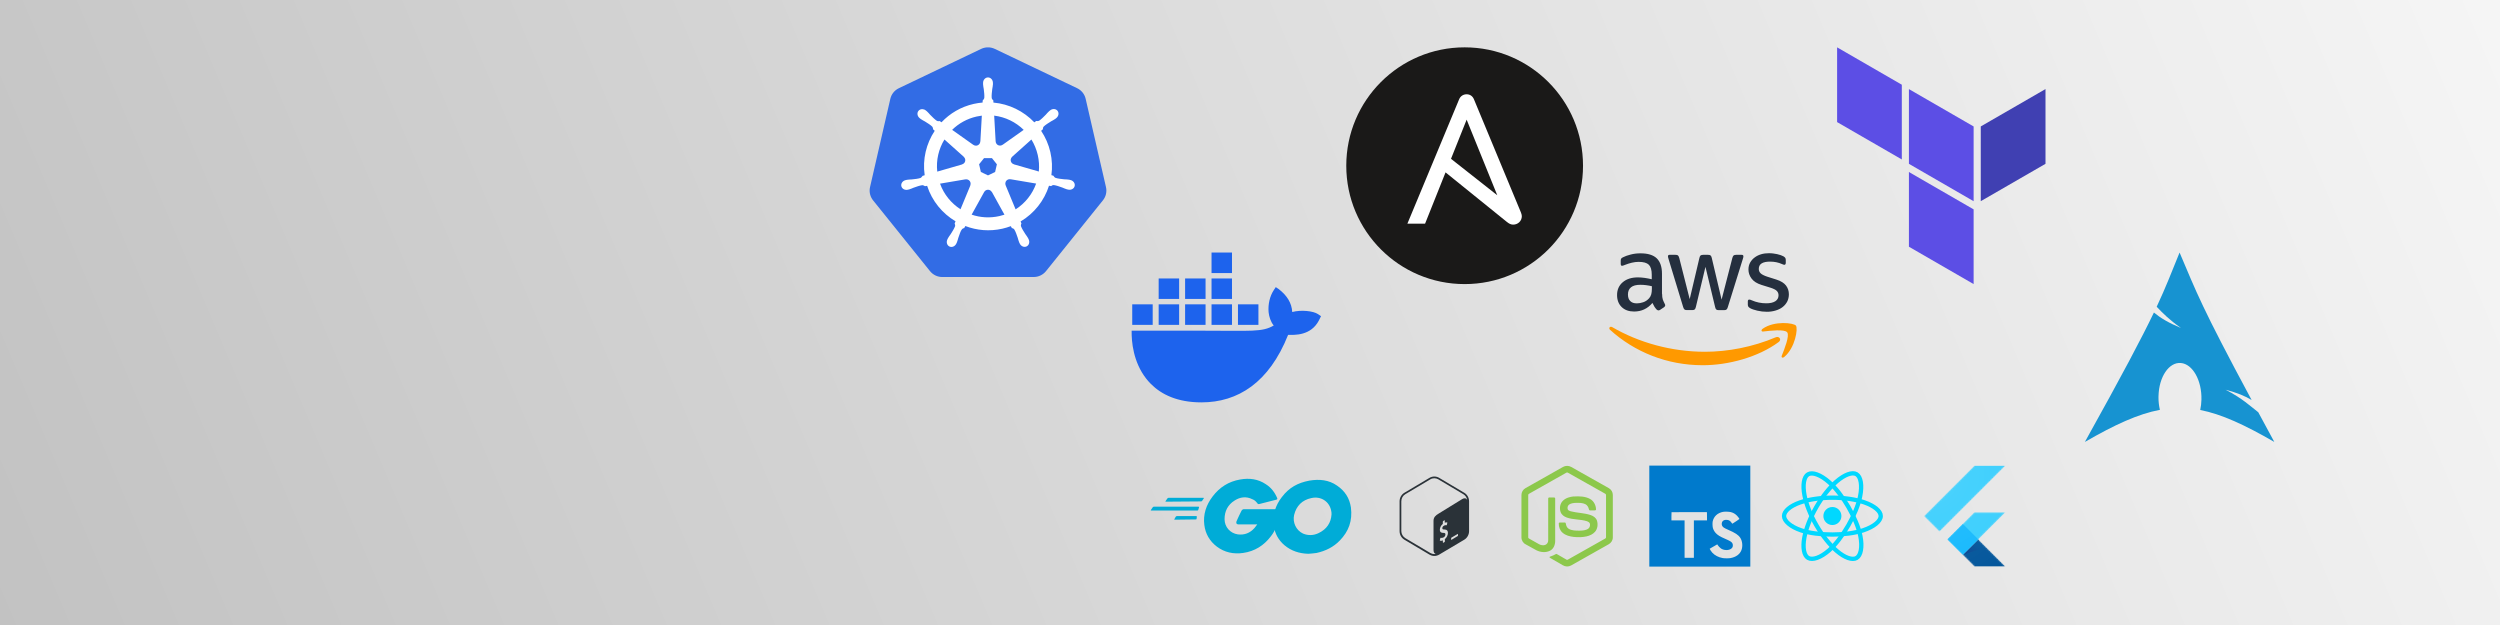<svg width="1584" height="396" viewBox="0 0 1584 396" fill="none" xmlns="http://www.w3.org/2000/svg">
<rect x="0" y="0" width="1584" height="396" fill="#808080" stroke="none"/>
<rect width="1584" height="396" fill="url(#paint0_linear_1_2)"/>
<g clip-path="url(#clip0_1_2)">
<path d="M835.048 199.01C832.106 197.025 824.376 196.177 818.755 197.695C818.452 192.083 815.566 187.354 810.285 183.228L808.33 181.913L807.028 183.885C804.467 187.782 803.388 192.974 803.77 197.693C804.072 200.601 805.081 203.87 807.028 206.241C799.713 210.495 792.971 209.529 763.111 209.529H717.009C716.874 216.288 717.958 229.29 726.206 239.874C727.117 241.043 728.117 242.174 729.2 243.263C735.906 249.995 746.037 254.931 761.188 254.945C784.301 254.966 804.103 242.443 816.148 212.162C820.112 212.227 830.575 212.874 835.696 202.955C835.821 202.788 836.998 200.324 836.998 200.324L835.047 199.009L835.048 199.01ZM747.096 192.829H734.132V205.825H747.096V192.829ZM763.844 192.829H750.88V205.825H763.844V192.829ZM780.592 192.829H767.628V205.825H780.592V192.829ZM797.34 192.829H784.377V205.825H797.34V192.829ZM730.348 192.829H717.384V205.825H730.348V192.829ZM747.096 176.415H734.132V189.411H747.096V176.415ZM763.844 176.415H750.88V189.411H763.844V176.415ZM780.592 176.415H767.628V189.411H780.592V176.415ZM780.592 160H767.628V172.995H780.592V160Z" fill="#1D63ED"/>
</g>
<g clip-path="url(#clip1_1_2)">
<path d="M625.48 30.013C624.154 30.08 622.855 30.408 621.659 30.98L569.511 55.893C568.161 56.537 566.976 57.475 566.041 58.636C565.107 59.798 564.449 61.153 564.116 62.601L551.251 118.562C550.953 119.851 550.92 121.186 551.153 122.489C551.385 123.791 551.879 125.034 552.604 126.143C552.78 126.415 552.97 126.677 553.171 126.93L589.266 171.801C590.2 172.963 591.386 173.9 592.736 174.544C594.085 175.188 595.564 175.523 597.062 175.522L654.945 175.509C656.442 175.51 657.921 175.177 659.271 174.534C660.62 173.891 661.807 172.955 662.741 171.795L698.822 126.917C699.757 125.755 700.416 124.4 700.75 122.951C701.083 121.502 701.083 119.997 700.75 118.548L687.865 62.588C687.531 61.139 686.873 59.784 685.939 58.623C685.005 57.462 683.819 56.524 682.469 55.879L630.315 30.98C628.811 30.261 627.148 29.928 625.48 30.013Z" fill="#326CE5"/>
<path d="M625.997 49.057C624.273 49.057 622.875 50.609 622.875 52.525C622.875 52.554 622.882 52.582 622.882 52.611C622.88 52.871 622.867 53.185 622.875 53.411C622.917 54.516 623.157 55.361 623.302 56.379C623.565 58.557 623.785 60.362 623.649 62.04C623.517 62.673 623.051 63.252 622.635 63.654L622.562 64.974C620.689 65.129 618.803 65.414 616.92 65.841C608.815 67.681 601.838 71.855 596.525 77.491C596.18 77.256 595.577 76.823 595.398 76.691C594.841 76.766 594.277 76.938 593.544 76.51C592.147 75.57 590.875 74.273 589.335 72.71C588.63 71.962 588.119 71.25 587.281 70.529C587.091 70.365 586.801 70.144 586.588 69.975C585.933 69.453 585.16 69.181 584.414 69.155C583.454 69.122 582.53 69.498 581.926 70.256C580.851 71.603 581.195 73.663 582.693 74.857C582.708 74.869 582.724 74.878 582.74 74.89C582.945 75.057 583.197 75.27 583.386 75.41C584.276 76.067 585.088 76.403 585.974 76.924C587.841 78.077 589.389 79.032 590.616 80.185C591.095 80.696 591.179 81.596 591.243 81.985L592.243 82.879C586.888 90.937 584.409 100.891 585.874 111.032L584.567 111.412C584.222 111.857 583.736 112.557 583.226 112.766C581.62 113.272 579.813 113.458 577.631 113.686C576.606 113.772 575.722 113.721 574.636 113.926C574.397 113.972 574.064 114.058 573.803 114.12C573.794 114.122 573.785 114.124 573.776 114.126C573.762 114.13 573.743 114.137 573.729 114.14C571.89 114.584 570.708 116.275 571.088 117.941C571.469 119.607 573.266 120.62 575.117 120.221C575.13 120.218 575.149 120.218 575.163 120.215C575.184 120.21 575.202 120.2 575.223 120.195C575.481 120.138 575.805 120.075 576.03 120.015C577.098 119.729 577.871 119.309 578.831 118.941C580.897 118.2 582.607 117.582 584.273 117.341C584.969 117.286 585.703 117.77 586.068 117.974L587.428 117.741C590.559 127.446 597.12 135.291 605.429 140.213L604.862 141.573C605.066 142.102 605.291 142.816 605.139 143.338C604.533 144.909 603.496 146.567 602.314 148.415C601.742 149.269 601.156 149.932 600.64 150.909C600.516 151.143 600.359 151.502 600.24 151.749C599.438 153.465 600.026 155.442 601.567 156.184C603.118 156.93 605.042 156.143 605.875 154.423C605.877 154.421 605.881 154.419 605.882 154.417C605.883 154.415 605.881 154.412 605.882 154.41C606.001 154.166 606.169 153.846 606.269 153.616C606.711 152.603 606.858 151.735 607.169 150.756C607.995 148.681 608.449 146.505 609.586 145.149C609.897 144.778 610.405 144.635 610.931 144.494L611.638 143.214C618.881 145.993 626.988 146.739 635.087 144.901C636.935 144.481 638.718 143.939 640.442 143.287C640.641 143.639 641.01 144.317 641.109 144.487C641.644 144.661 642.228 144.751 642.703 145.454C643.554 146.907 644.136 148.626 644.844 150.702C645.155 151.682 645.309 152.55 645.751 153.563C645.852 153.794 646.019 154.119 646.138 154.363C646.969 156.088 648.9 156.878 650.453 156.13C651.994 155.388 652.583 153.412 651.78 151.696C651.661 151.449 651.497 151.09 651.373 150.856C650.857 149.878 650.272 149.222 649.699 148.368C648.518 146.52 647.538 144.985 646.932 143.414C646.678 142.604 646.974 142.1 647.172 141.573C647.054 141.438 646.801 140.673 646.652 140.313C655.286 135.216 661.655 127.079 664.645 117.681C665.049 117.744 665.751 117.868 665.979 117.914C666.449 117.605 666.88 117.201 667.727 117.267C669.393 117.508 671.104 118.127 673.169 118.868C674.129 119.235 674.902 119.662 675.97 119.948C676.196 120.008 676.519 120.065 676.777 120.121C676.798 120.126 676.816 120.137 676.837 120.141C676.851 120.144 676.87 120.145 676.884 120.148C678.734 120.546 680.532 119.534 680.912 117.867C681.292 116.202 680.111 114.51 678.271 114.066C678.003 114.006 677.624 113.902 677.364 113.853C676.278 113.647 675.394 113.698 674.369 113.613C672.187 113.384 670.38 113.198 668.774 112.693C668.119 112.439 667.653 111.66 667.427 111.339L666.166 110.972C666.82 106.245 666.643 101.325 665.512 96.402C664.371 91.433 662.354 86.889 659.663 82.885C659.987 82.591 660.597 82.051 660.771 81.892C660.821 81.332 660.778 80.745 661.357 80.125C662.585 78.972 664.133 78.017 665.999 76.864C666.885 76.343 667.704 76.007 668.594 75.35C668.795 75.202 669.069 74.967 669.281 74.797C670.778 73.603 671.122 71.543 670.048 70.196C668.973 68.848 666.89 68.721 665.392 69.915C665.179 70.084 664.89 70.304 664.699 70.469C663.861 71.19 663.343 71.902 662.638 72.65C661.099 74.213 659.826 75.517 658.43 76.457C657.824 76.809 656.938 76.688 656.535 76.664L655.348 77.511C648.579 70.413 639.362 65.876 629.438 64.994C629.41 64.578 629.374 63.827 629.365 63.601C628.958 63.212 628.468 62.88 628.344 62.04C628.209 60.362 628.435 58.557 628.698 56.379C628.843 55.361 629.084 54.516 629.125 53.411C629.134 53.16 629.119 52.796 629.118 52.525C629.118 50.609 627.721 49.057 625.997 49.057ZM622.089 73.263L621.161 89.634L621.095 89.667C621.033 91.132 619.827 92.301 618.347 92.301C617.741 92.301 617.181 92.106 616.726 91.774L616.7 91.788L603.274 82.272C607.401 78.215 612.678 75.217 618.761 73.837C619.872 73.584 620.982 73.397 622.089 73.263ZM629.912 73.263C637.013 74.136 643.58 77.351 648.612 82.279L635.274 91.734L635.227 91.714C634.043 92.579 632.375 92.364 631.452 91.207C631.074 90.734 630.876 90.176 630.852 89.614L630.839 89.607L629.912 73.263ZM598.406 88.387L610.664 99.35L610.651 99.416C611.757 100.378 611.92 102.047 610.997 103.204C610.619 103.678 610.113 103.996 609.57 104.144L609.557 104.197L593.844 108.732C593.044 101.42 594.768 94.312 598.406 88.387ZM653.501 88.393C655.322 91.345 656.702 94.642 657.523 98.216C658.334 101.747 658.537 105.272 658.203 108.678L642.41 104.131L642.397 104.064C640.982 103.678 640.113 102.239 640.442 100.797C640.577 100.206 640.891 99.706 641.316 99.336L641.31 99.303L653.501 88.393ZM623.482 100.196H628.504L631.626 104.097L630.505 108.965L625.997 111.132L621.475 108.959L620.354 104.091L623.482 100.196ZM639.582 113.546C639.796 113.536 640.008 113.555 640.216 113.593L640.242 113.56L656.496 116.307C654.117 122.989 649.565 128.777 643.484 132.651L637.175 117.414L637.195 117.387C636.615 116.041 637.195 114.462 638.528 113.82C638.87 113.655 639.226 113.564 639.582 113.546ZM612.285 113.613C613.525 113.63 614.637 114.491 614.926 115.754C615.061 116.345 614.995 116.93 614.772 117.447L614.819 117.507L608.576 132.591C602.74 128.846 598.091 123.24 595.605 116.36L611.718 113.626L611.744 113.66C611.925 113.627 612.107 113.611 612.285 113.613ZM625.897 120.221C626.329 120.205 626.767 120.294 627.184 120.495C627.73 120.758 628.152 121.172 628.418 121.668H628.478L636.421 136.019C635.39 136.364 634.33 136.659 633.246 136.905C627.171 138.285 621.116 137.867 615.633 135.999L623.556 121.675H623.569C624.045 120.786 624.946 120.256 625.897 120.221Z" fill="white"/>
</g>
<g clip-path="url(#clip2_1_2)">
<path fill-rule="evenodd" clip-rule="evenodd" d="M1250.49 180V132.662L1209.49 108.982V156.321L1250.49 180ZM1250.49 127.488L1209.49 103.809V56.45L1250.49 80.129V127.488Z" fill="#5C4EE5"/>
<path fill-rule="evenodd" clip-rule="evenodd" d="M1296.03 103.789V56.431L1255.01 80.11V127.468L1296.03 103.789Z" fill="#4040B2"/>
<path fill-rule="evenodd" clip-rule="evenodd" d="M1204.99 101.038V53.679L1163.99 30V77.359L1204.99 101.038Z" fill="#5C4EE5"/>
</g>
<path d="M927.731 312.195L911.859 302.765C910.92 302.211 909.853 301.912 908.787 301.912C907.72 301.912 906.653 302.211 905.715 302.765L889.843 312.195C887.965 313.304 886.771 315.395 886.771 317.656V336.515C886.771 338.776 887.923 340.824 889.843 341.976L905.715 351.405C906.653 351.96 907.72 352.259 908.787 352.259C909.853 352.259 910.92 351.96 911.859 351.405L927.731 341.976C929.608 340.867 930.803 338.776 930.803 336.515V317.613C930.803 315.395 929.651 313.304 927.731 312.195ZM915.443 341.635L915.485 343C915.485 343.171 915.4 343.341 915.272 343.427L914.461 343.896C914.333 343.981 914.248 343.896 914.205 343.725V342.403C913.523 342.701 912.84 342.744 912.371 342.573C912.285 342.531 912.243 342.403 912.285 342.275L912.584 341.037C912.627 340.952 912.669 340.824 912.712 340.781C912.755 340.739 912.755 340.739 912.797 340.739C912.84 340.696 912.883 340.696 912.925 340.739C913.395 340.909 914.035 340.824 914.589 340.525C915.357 340.141 915.827 339.373 915.827 338.605C915.827 337.923 915.443 337.624 914.547 337.624C913.395 337.624 912.328 337.411 912.285 335.704C912.285 334.296 913.011 332.845 914.163 331.949V330.584C914.163 330.413 914.248 330.243 914.376 330.157L915.144 329.645C915.272 329.56 915.357 329.645 915.4 329.816V331.181C915.955 330.968 916.467 330.883 916.936 331.011C917.021 331.053 917.064 331.181 917.021 331.309L916.723 332.504C916.68 332.589 916.637 332.675 916.595 332.76C916.552 332.803 916.552 332.803 916.509 332.803C916.467 332.803 916.424 332.845 916.381 332.803C916.168 332.76 915.699 332.632 914.931 333.059C914.12 333.485 913.821 334.168 913.864 334.68C913.864 335.32 914.205 335.491 915.272 335.491C916.723 335.533 917.363 336.173 917.405 337.624C917.405 339.117 916.637 340.653 915.443 341.635ZM923.763 339.331C923.763 339.459 923.763 339.587 923.635 339.629L919.624 342.061C919.539 342.104 919.453 342.061 919.453 341.933V340.909C919.453 340.781 919.539 340.696 919.624 340.653L923.592 338.307C923.677 338.264 923.763 338.307 923.763 338.435V339.331ZM926.536 316.163L911.517 325.421C909.64 326.531 908.275 327.725 908.275 329.987V348.504C908.275 349.869 908.829 350.723 909.64 350.979C909.384 351.021 909.085 351.064 908.787 351.064C907.891 351.064 907.037 350.808 906.269 350.381L890.397 340.952C888.861 340.013 887.88 338.307 887.88 336.472V317.613C887.88 315.779 888.861 314.029 890.397 313.133L906.269 303.704C907.037 303.235 907.891 303.021 908.787 303.021C909.683 303.021 910.536 303.277 911.304 303.704L927.176 313.133C928.499 313.901 929.352 315.267 929.608 316.76C929.096 315.651 927.901 315.352 926.536 316.163Z" fill="#2A3238"/>
<g clip-path="url(#clip3_1_2)">
<path d="M1053.11 186.211C1053.11 187.671 1053.26 188.855 1053.54 189.724C1053.86 190.592 1054.25 191.539 1054.8 192.566C1055 192.882 1055.08 193.197 1055.08 193.474C1055.08 193.868 1054.84 194.263 1054.33 194.658L1051.84 196.316C1051.49 196.553 1051.13 196.671 1050.82 196.671C1050.42 196.671 1050.03 196.474 1049.63 196.118C1049.08 195.526 1048.61 194.895 1048.21 194.263C1047.82 193.592 1047.42 192.842 1046.99 191.934C1043.91 195.566 1040.04 197.382 1035.38 197.382C1032.07 197.382 1029.42 196.434 1027.49 194.539C1025.55 192.645 1024.57 190.118 1024.57 186.961C1024.57 183.605 1025.75 180.882 1028.16 178.829C1030.57 176.776 1033.76 175.75 1037.83 175.75C1039.17 175.75 1040.55 175.868 1042.01 176.066C1043.47 176.263 1044.97 176.579 1046.55 176.934V174.053C1046.55 171.053 1045.92 168.961 1044.7 167.737C1043.43 166.513 1041.3 165.921 1038.26 165.921C1036.88 165.921 1035.46 166.079 1034 166.434C1032.54 166.789 1031.12 167.224 1029.74 167.776C1029.11 168.053 1028.63 168.211 1028.36 168.289C1028.08 168.368 1027.88 168.408 1027.72 168.408C1027.17 168.408 1026.89 168.013 1026.89 167.184V165.25C1026.89 164.618 1026.97 164.145 1027.17 163.868C1027.37 163.592 1027.72 163.316 1028.28 163.039C1029.66 162.329 1031.32 161.737 1033.25 161.263C1035.18 160.75 1037.24 160.513 1039.41 160.513C1044.11 160.513 1047.54 161.579 1049.75 163.711C1051.92 165.842 1053.03 169.079 1053.03 173.421V186.211H1053.11ZM1037.08 192.211C1038.38 192.211 1039.72 191.974 1041.14 191.5C1042.57 191.026 1043.83 190.158 1044.89 188.974C1045.53 188.224 1046 187.395 1046.24 186.447C1046.47 185.5 1046.63 184.355 1046.63 183.013V181.355C1045.49 181.079 1044.26 180.842 1043 180.684C1041.74 180.526 1040.51 180.447 1039.29 180.447C1036.64 180.447 1034.71 180.961 1033.41 182.026C1032.11 183.092 1031.47 184.592 1031.47 186.566C1031.47 188.421 1031.95 189.803 1032.93 190.75C1033.88 191.737 1035.26 192.211 1037.08 192.211ZM1068.78 196.474C1068.07 196.474 1067.59 196.355 1067.28 196.079C1066.96 195.842 1066.68 195.289 1066.45 194.539L1057.17 164.026C1056.93 163.237 1056.82 162.724 1056.82 162.447C1056.82 161.816 1057.13 161.461 1057.76 161.461H1061.63C1062.38 161.461 1062.89 161.579 1063.17 161.855C1063.49 162.092 1063.72 162.645 1063.96 163.395L1070.59 189.526L1076.75 163.395C1076.95 162.605 1077.18 162.092 1077.5 161.855C1077.82 161.618 1078.37 161.461 1079.08 161.461H1082.24C1082.99 161.461 1083.5 161.579 1083.82 161.855C1084.13 162.092 1084.41 162.645 1084.57 163.395L1090.8 189.842L1097.63 163.395C1097.87 162.605 1098.14 162.092 1098.42 161.855C1098.74 161.618 1099.25 161.461 1099.96 161.461H1103.63C1104.26 161.461 1104.62 161.776 1104.62 162.447C1104.62 162.645 1104.58 162.842 1104.54 163.079C1104.5 163.316 1104.42 163.632 1104.26 164.066L1094.75 194.579C1094.51 195.368 1094.24 195.882 1093.92 196.118C1093.61 196.355 1093.09 196.513 1092.42 196.513H1089.03C1088.28 196.513 1087.76 196.395 1087.45 196.118C1087.13 195.842 1086.86 195.329 1086.7 194.539L1080.58 169.079L1074.5 194.5C1074.3 195.289 1074.07 195.803 1073.75 196.079C1073.43 196.355 1072.88 196.474 1072.17 196.474H1068.78ZM1119.5 197.539C1117.45 197.539 1115.39 197.303 1113.42 196.829C1111.45 196.355 1109.91 195.842 1108.88 195.25C1108.25 194.895 1107.82 194.5 1107.66 194.145C1107.5 193.789 1107.42 193.395 1107.42 193.039V191.026C1107.42 190.197 1107.74 189.803 1108.33 189.803C1108.57 189.803 1108.8 189.842 1109.04 189.921C1109.28 190 1109.63 190.158 1110.03 190.316C1111.37 190.908 1112.83 191.382 1114.37 191.697C1115.95 192.013 1117.49 192.171 1119.07 192.171C1121.55 192.171 1123.49 191.737 1124.83 190.868C1126.17 190 1126.88 188.737 1126.88 187.118C1126.88 186.013 1126.53 185.105 1125.82 184.355C1125.11 183.605 1123.76 182.934 1121.83 182.303L1116.11 180.526C1113.22 179.618 1111.09 178.276 1109.79 176.5C1108.49 174.763 1107.82 172.829 1107.82 170.776C1107.82 169.118 1108.17 167.658 1108.88 166.395C1109.59 165.132 1110.54 164.026 1111.72 163.158C1112.91 162.25 1114.25 161.579 1115.83 161.105C1117.41 160.632 1119.07 160.434 1120.8 160.434C1121.67 160.434 1122.58 160.474 1123.45 160.592C1124.36 160.711 1125.18 160.868 1126.01 161.026C1126.8 161.224 1127.55 161.421 1128.26 161.658C1128.97 161.895 1129.53 162.132 1129.92 162.368C1130.47 162.684 1130.87 163 1131.11 163.355C1131.34 163.671 1131.46 164.105 1131.46 164.658V166.513C1131.46 167.342 1131.14 167.776 1130.55 167.776C1130.24 167.776 1129.72 167.618 1129.05 167.303C1126.8 166.276 1124.28 165.763 1121.47 165.763C1119.22 165.763 1117.45 166.118 1116.22 166.868C1115 167.618 1114.37 168.763 1114.37 170.382C1114.37 171.487 1114.76 172.434 1115.55 173.184C1116.34 173.934 1117.8 174.684 1119.89 175.355L1125.5 177.132C1128.34 178.039 1130.39 179.303 1131.62 180.921C1132.84 182.539 1133.43 184.395 1133.43 186.447C1133.43 188.145 1133.08 189.684 1132.41 191.026C1131.7 192.368 1130.75 193.553 1129.53 194.5C1128.3 195.487 1126.84 196.197 1125.14 196.711C1123.37 197.263 1121.51 197.539 1119.5 197.539Z" fill="#252F3E"/>
<path fill-rule="evenodd" clip-rule="evenodd" d="M1126.96 216.724C1113.97 226.316 1095.11 231.408 1078.88 231.408C1056.14 231.408 1035.66 223 1020.18 209.026C1018.96 207.921 1020.07 206.421 1021.53 207.289C1038.26 217 1058.91 222.882 1080.26 222.882C1094.67 222.882 1110.5 219.882 1125.07 213.724C1127.24 212.737 1129.09 215.145 1126.96 216.724Z" fill="#FF9900"/>
<path fill-rule="evenodd" clip-rule="evenodd" d="M1132.37 210.566C1130.71 208.434 1121.39 209.539 1117.17 210.053C1115.91 210.211 1115.71 209.105 1116.86 208.276C1124.28 203.066 1136.47 204.566 1137.89 206.303C1139.32 208.079 1137.5 220.276 1130.55 226.118C1129.49 227.026 1128.46 226.553 1128.93 225.368C1130.51 221.461 1134.03 212.658 1132.37 210.566Z" fill="#FF9900"/>
</g>
<g clip-path="url(#clip4_1_2)">
<path d="M1003 105C1003 146.423 969.423 180 928 180C886.577 180 853 146.423 853 105C853 63.577 886.581 30 928 30C969.419 30 1003 63.581 1003 105Z" fill="#1A1918"/>
<path d="M929.266 75.816L948.672 123.717L919.356 100.624L929.266 75.816ZM963.719 134.754L933.887 62.906C933.034 60.834 931.309 59.737 929.263 59.737C927.217 59.737 925.363 60.834 924.51 62.906L891.719 141.713H902.929L915.899 109.221L954.606 140.494C956.162 141.752 957.288 142.322 958.748 142.322C961.673 142.322 964.227 140.128 964.227 136.964C964.227 136.448 964.045 135.628 963.716 134.752L963.719 134.754Z" fill="white"/>
</g>
<path d="M738.657 317.87C738.481 317.87 738.306 317.694 738.481 317.519L739.711 315.763C739.886 315.587 740.062 315.412 740.413 315.412H762.536C762.712 315.412 762.888 315.587 762.712 315.763L761.658 317.343C761.483 317.519 761.307 317.694 760.956 317.694L738.657 317.87ZM729.351 323.488C729.176 323.488 729 323.313 729.176 323.137L730.405 321.381C730.58 321.206 730.756 321.03 731.107 321.03H759.376C759.551 321.03 759.727 321.206 759.727 321.381L759.2 323.137C759.2 323.313 758.849 323.488 758.674 323.488H729.351ZM744.276 329.283C744.1 329.283 743.925 329.107 744.1 328.931L744.978 327.351C745.154 327.176 745.329 327 745.68 327H757.971C758.147 327 758.322 327.176 758.322 327.351L758.147 328.756C758.147 328.931 757.971 329.107 757.796 329.107L744.276 329.283ZM808.539 316.641L798.18 319.274C797.302 319.45 797.126 319.626 796.424 318.572C795.546 317.519 794.844 316.816 793.439 316.289C789.576 314.358 785.713 314.885 782.202 317.167C777.988 319.801 775.881 323.84 775.881 328.931C775.881 333.848 779.392 337.886 784.309 338.588C788.523 339.115 792.034 337.711 794.844 334.55C795.37 333.848 795.897 333.145 796.599 332.267H784.66C783.431 332.267 783.08 331.39 783.431 330.336C784.309 328.405 785.713 325.244 786.591 323.664C786.767 323.313 787.294 322.61 788.171 322.61H810.646C810.47 324.366 810.47 325.947 810.295 327.702C809.593 332.092 808.012 336.306 805.203 339.818C800.813 345.612 795.019 349.299 787.645 350.353C781.499 351.23 775.881 350.001 770.964 346.314C766.399 342.802 763.765 338.237 763.063 332.619C762.185 325.946 764.292 319.801 768.331 314.534C772.72 308.739 778.514 305.052 785.713 303.823C791.508 302.77 797.126 303.472 802.043 306.808C805.379 308.915 807.661 311.9 809.241 315.587C809.417 316.289 809.241 316.465 808.539 316.641Z" fill="#00ACD7"/>
<path d="M828.907 350.879C823.288 350.704 818.196 349.123 813.807 345.436C810.119 342.276 807.837 338.237 807.134 333.497C806.081 326.473 808.012 320.328 812.226 314.885C816.791 308.915 822.235 305.93 829.609 304.525C835.93 303.472 841.9 303.999 847.167 307.686C852.084 311.022 855.069 315.587 855.946 321.557C857 329.985 854.542 336.657 848.923 342.451C844.885 346.665 839.793 349.123 834.174 350.353C832.243 350.704 830.487 350.704 828.907 350.879ZM843.656 325.946C843.656 325.069 843.656 324.542 843.48 323.84C842.427 317.694 836.808 314.182 830.838 315.587C825.044 316.816 821.357 320.503 819.952 326.298C818.898 331.038 821.181 335.955 825.571 338.062C828.907 339.466 832.418 339.291 835.579 337.711C840.671 335.252 843.305 331.214 843.656 325.946Z" fill="#00ACD7"/>
<g clip-path="url(#clip5_1_2)">
<path fill-rule="evenodd" clip-rule="evenodd" d="M1380.99 159.989C1375.65 173.086 1372.42 181.653 1366.48 194.361C1370.12 198.228 1374.6 202.728 1381.85 207.812C1374.04 204.597 1368.73 201.368 1364.72 198.017C1357.11 213.899 1345.18 236.526 1320.98 280.011C1340.02 269.031 1354.75 262.263 1368.51 259.675C1367.92 257.136 1367.58 254.391 1367.61 251.528L1367.63 250.919C1367.93 238.731 1374.27 229.36 1381.78 229.998C1389.29 230.635 1395.13 241.034 1394.83 253.221C1394.78 255.423 1394.52 257.615 1394.06 259.767C1407.65 262.426 1422.24 269.179 1441 280.011L1430.84 261.213C1425.87 257.363 1420.69 252.351 1410.12 246.925C1417.39 248.813 1422.59 250.99 1426.62 253.426C1394.56 193.726 1391.96 185.794 1380.97 159.989H1380.99Z" fill="#1793D1"/>
</g>
<g clip-path="url(#clip6_1_2)">
<path d="M1045 327V359H1109V294.998H1045V327ZM1096.58 324.45C1098.2 324.856 1099.44 325.578 1100.58 326.756C1101.17 327.386 1102.04 328.534 1102.11 328.808C1102.13 328.888 1099.35 330.758 1097.66 331.805C1097.6 331.845 1097.36 331.582 1097.08 331.175C1096.26 329.975 1095.4 329.458 1094.08 329.367C1092.14 329.235 1090.88 330.251 1090.9 331.947C1090.9 332.445 1090.97 332.739 1091.17 333.147C1091.6 334.031 1092.39 334.559 1094.88 335.637C1099.46 337.607 1101.42 338.907 1102.64 340.757C1104 342.819 1104.31 346.111 1103.38 348.559C1102.37 351.221 1099.85 353.029 1096.3 353.629C1095.2 353.822 1092.6 353.792 1091.42 353.579C1088.85 353.122 1086.42 351.852 1084.91 350.186C1084.32 349.536 1083.18 347.839 1083.25 347.716C1083.28 347.676 1083.54 347.513 1083.84 347.34L1086.21 345.97L1088.05 344.903L1088.44 345.473C1088.98 346.296 1090.16 347.423 1090.87 347.799C1092.91 348.876 1095.71 348.723 1097.1 347.484C1097.69 346.946 1097.93 346.387 1097.93 345.564C1097.93 344.822 1097.84 344.497 1097.45 343.939C1096.95 343.229 1095.94 342.629 1093.05 341.379C1089.75 339.957 1088.33 339.073 1087.03 337.671C1086.28 336.858 1085.56 335.558 1085.27 334.471C1085.03 333.567 1084.96 331.301 1085.16 330.387C1085.84 327.187 1088.25 324.972 1091.72 324.312C1092.85 324.099 1095.47 324.18 1096.58 324.454L1096.58 324.45ZM1081.55 327.12L1081.57 329.74H1073.24V353.41H1067.35V329.74H1059.02V327.17L1059.09 324.53C1059.12 324.49 1064.19 324.47 1070.34 324.48L1081.52 324.51L1081.55 327.12Z" fill="#007ACC"/>
</g>
<path d="M1161 332.662C1164.16 332.662 1166.72 330.103 1166.72 326.947C1166.72 323.791 1164.16 321.232 1161 321.232C1157.84 321.232 1155.29 323.791 1155.29 326.947C1155.29 330.103 1157.84 332.662 1161 332.662Z" fill="#00D8FF"/>
<path fill-rule="evenodd" clip-rule="evenodd" d="M1161 315.327C1168.67 315.327 1175.8 316.428 1181.18 318.279C1187.65 320.508 1191.63 323.887 1191.63 326.947C1191.63 330.136 1187.41 333.726 1180.46 336.03C1175.2 337.772 1168.28 338.681 1161 338.681C1153.53 338.681 1146.46 337.827 1141.14 336.011C1134.42 333.711 1130.37 330.075 1130.37 326.947C1130.37 323.912 1134.17 320.559 1140.55 318.333C1145.95 316.452 1153.25 315.327 1161 315.327H1161Z" stroke="#00D8FF" stroke-width="2.734"/>
<path fill-rule="evenodd" clip-rule="evenodd" d="M1150.88 321.171C1154.72 314.524 1159.23 308.899 1163.52 305.167C1168.69 300.671 1173.6 298.91 1176.25 300.439C1179.02 302.032 1180.02 307.481 1178.54 314.656C1177.42 320.08 1174.75 326.528 1171.12 332.837C1167.38 339.307 1163.11 345.006 1158.88 348.703C1153.53 353.382 1148.36 355.075 1145.65 353.512C1143.02 351.997 1142.01 347.028 1143.27 340.385C1144.34 334.772 1147.01 327.883 1150.88 321.171L1150.88 321.171Z" stroke="#00D8FF" stroke-width="2.734"/>
<path fill-rule="evenodd" clip-rule="evenodd" d="M1150.89 332.854C1147.05 326.215 1144.43 319.493 1143.34 313.915C1142.03 307.193 1142.96 302.054 1145.6 300.521C1148.36 298.924 1153.58 300.777 1159.06 305.641C1163.2 309.318 1167.46 314.85 1171.11 321.154C1174.85 327.617 1177.65 334.165 1178.74 339.675C1180.12 346.649 1179.01 351.977 1176.3 353.544C1173.67 355.064 1168.87 353.454 1163.74 349.044C1159.41 345.318 1154.78 339.56 1150.89 332.854V332.854Z" stroke="#00D8FF" stroke-width="2.734"/>
<path d="M990.312 295.854C991.912 294.948 993.952 294.944 995.512 295.854L1019.4 309.32C1020.89 310.16 1021.89 311.826 1021.88 313.548V340.548C1021.89 342.342 1020.79 344.044 1019.22 344.868L995.456 358.272C994.643 358.721 993.725 358.944 992.797 358.919C991.869 358.893 990.965 358.619 990.178 358.126L983.048 354.006C982.562 353.716 982.016 353.486 981.672 353.016C981.976 352.608 982.516 352.556 982.956 352.376C983.948 352.06 984.856 351.576 985.768 351.064C985.998 350.904 986.28 350.964 986.5 351.108L992.58 354.624C993.014 354.874 993.454 354.544 993.826 354.334L1017.16 341.168C1017.44 341.028 1017.6 340.724 1017.58 340.408V313.668C1017.61 313.308 1017.41 312.98 1017.08 312.834L993.38 299.488C993.243 299.394 993.081 299.343 992.915 299.342C992.749 299.342 992.587 299.392 992.45 299.486L968.784 312.86C968.464 313.006 968.244 313.33 968.284 313.69V340.43C968.256 340.746 968.424 341.044 968.714 341.18L975.038 344.75C976.226 345.39 977.684 345.75 978.992 345.28C979.564 345.064 980.057 344.679 980.404 344.175C980.751 343.671 980.936 343.074 980.934 342.462L980.94 315.882C980.912 315.488 981.284 315.162 981.666 315.202H984.706C985.106 315.192 985.42 315.616 985.366 316.012L985.36 342.76C985.362 345.136 984.386 347.72 982.188 348.886C979.48 350.286 976.132 349.992 973.456 348.646L966.656 344.886C965.056 344.086 963.982 342.358 963.992 340.566V313.566C963.999 312.688 964.24 311.829 964.691 311.076C965.142 310.323 965.786 309.704 966.556 309.284L990.312 295.854ZM997.2 314.57C1000.65 314.37 1004.35 314.438 1007.46 316.14C1009.87 317.444 1011.2 320.18 1011.24 322.856C1011.18 323.216 1010.8 323.416 1010.46 323.39C1009.46 323.388 1008.45 323.404 1007.45 323.384C1007.02 323.4 1006.78 323.008 1006.72 322.632C1006.43 321.352 1005.74 320.086 1004.53 319.468C1002.68 318.542 1000.54 318.588 998.524 318.608C997.052 318.688 995.47 318.814 994.224 319.678C993.264 320.334 992.976 321.678 993.318 322.722C993.638 323.488 994.524 323.734 995.246 323.962C999.41 325.05 1003.82 324.962 1007.91 326.376C1009.6 326.96 1011.25 328.096 1011.83 329.866C1012.59 332.238 1012.26 335.074 1010.57 336.978C1009.2 338.546 1007.21 339.378 1005.22 339.862C1002.57 340.452 999.83 340.466 997.144 340.202C994.618 339.914 991.99 339.25 990.04 337.53C988.372 336.082 987.56 333.826 987.64 331.65C987.66 331.282 988.026 331.026 988.38 331.056H991.38C991.784 331.028 992.08 331.376 992.1 331.756C992.286 332.956 992.744 334.256 993.808 334.956C995.86 336.28 998.434 336.188 1000.78 336.226C1002.73 336.14 1004.91 336.114 1006.5 334.826C1007.34 334.092 1007.59 332.866 1007.36 331.81C1007.12 330.918 1006.16 330.504 1005.36 330.21C1001.25 328.91 996.792 329.382 992.722 327.91C991.07 327.326 989.472 326.222 988.838 324.524C987.952 322.124 988.358 319.15 990.224 317.31C992.024 315.48 994.664 314.774 997.164 314.522L997.2 314.57Z" fill="#8CC84B"/>
<mask id="mask0_1_2" style="mask-type:luminance" maskUnits="userSpaceOnUse" x="1219" y="295" width="52" height="64">
<path d="M1270.68 324.532L1253.46 341.766L1270.68 359H1251L1233.76 341.766L1251 324.532H1270.68ZM1251 295L1219 326.997L1228.85 336.843L1270.68 295H1251Z" fill="white"/>
</mask>
<g mask="url(#mask0_1_2)">
<path d="M1233.77 341.766L1243.61 351.612L1270.68 324.532H1251L1233.77 341.766Z" fill="#39CEFD"/>
</g>
<mask id="mask1_1_2" style="mask-type:luminance" maskUnits="userSpaceOnUse" x="1219" y="295" width="52" height="64">
<path d="M1270.68 324.532L1253.46 341.766L1270.68 359H1251L1233.76 341.766L1251 324.532H1270.68ZM1251 295L1219 326.997L1228.85 336.843L1270.68 295H1251Z" fill="white"/>
</mask>
<g mask="url(#mask1_1_2)">
<path d="M1251 295H1270.68L1228.85 336.843L1219 326.997L1251 295Z" fill="#39CEFD"/>
</g>
<mask id="mask2_1_2" style="mask-type:luminance" maskUnits="userSpaceOnUse" x="1219" y="295" width="52" height="64">
<path d="M1270.68 324.532L1253.46 341.766L1270.68 359H1251L1233.76 341.766L1251 324.532H1270.68ZM1251 295L1219 326.997L1228.85 336.843L1270.68 295H1251Z" fill="white"/>
</mask>
<g mask="url(#mask2_1_2)">
<path d="M1243.61 351.612L1251 358.993H1270.68L1253.46 341.766L1243.61 351.612Z" fill="#03569B"/>
</g>
<mask id="mask3_1_2" style="mask-type:luminance" maskUnits="userSpaceOnUse" x="1219" y="295" width="52" height="64">
<path d="M1270.68 324.532L1253.46 341.766L1270.68 359H1251L1233.76 341.766L1251 324.532H1270.68ZM1251 295L1219 326.997L1228.85 336.843L1270.68 295H1251Z" fill="white"/>
</mask>
<g mask="url(#mask3_1_2)">
<path d="M1258.21 346.553L1253.46 341.766L1243.61 351.612L1258.21 346.553Z" fill="url(#paint1_linear_1_2)"/>
</g>
<mask id="mask4_1_2" style="mask-type:luminance" maskUnits="userSpaceOnUse" x="1219" y="295" width="52" height="64">
<path d="M1270.68 324.532L1253.46 341.766L1270.68 359H1251L1233.76 341.766L1251 324.532H1270.68ZM1251 295L1219 326.997L1228.85 336.843L1270.68 295H1251Z" fill="white"/>
</mask>
<g mask="url(#mask4_1_2)">
<path d="M1233.77 341.762L1243.61 331.916L1253.46 341.762L1243.61 351.609L1233.77 341.762Z" fill="#16B9FD"/>
</g>
<path d="M1270.68 324.532L1253.46 341.766L1270.68 359H1251L1233.76 341.766L1251 324.532H1270.68ZM1251 295L1219 326.997L1228.85 336.843L1270.68 295H1251Z" fill="url(#paint2_radial_1_2)"/>
<defs>
<linearGradient id="paint0_linear_1_2" x1="-122" y1="610.5" x2="1829" y2="-216.5" gradientUnits="userSpaceOnUse">
<stop stop-color="#BCBCBC"/>
<stop offset="1" stop-color="white"/>
</linearGradient>
<linearGradient id="paint1_linear_1_2" x1="1246.48" y1="353.512" x2="1253.82" y2="346.179" gradientUnits="userSpaceOnUse">
<stop stop-color="#1A237E" stop-opacity="0.4"/>
<stop offset="1" stop-color="#1A237E" stop-opacity="0"/>
</linearGradient>
<radialGradient id="paint2_radial_1_2" cx="0" cy="0" r="1" gradientUnits="userSpaceOnUse" gradientTransform="translate(1220.45 299.362) scale(78.296)">
<stop stop-color="white" stop-opacity="0.1"/>
<stop offset="1" stop-color="white" stop-opacity="0"/>
</radialGradient>
<clipPath id="clip0_1_2">
<rect width="120" height="94.945" fill="white" transform="translate(717 160)"/>
</clipPath>
<clipPath id="clip1_1_2">
<rect width="150" height="145.522" fill="white" transform="translate(551 30)"/>
</clipPath>
<clipPath id="clip2_1_2">
<rect width="150" height="150" fill="white" transform="translate(1155 30)"/>
</clipPath>
<clipPath id="clip3_1_2">
<rect width="120" height="71.842" fill="white" transform="translate(1019 160)"/>
</clipPath>
<clipPath id="clip4_1_2">
<rect width="150" height="150" fill="white" transform="translate(853 30)"/>
</clipPath>
<clipPath id="clip5_1_2">
<rect width="120" height="120" fill="white" transform="translate(1321 160)"/>
</clipPath>
<clipPath id="clip6_1_2">
<rect width="64" height="64" fill="white" transform="translate(1045 295)"/>
</clipPath>
</defs>
</svg>
